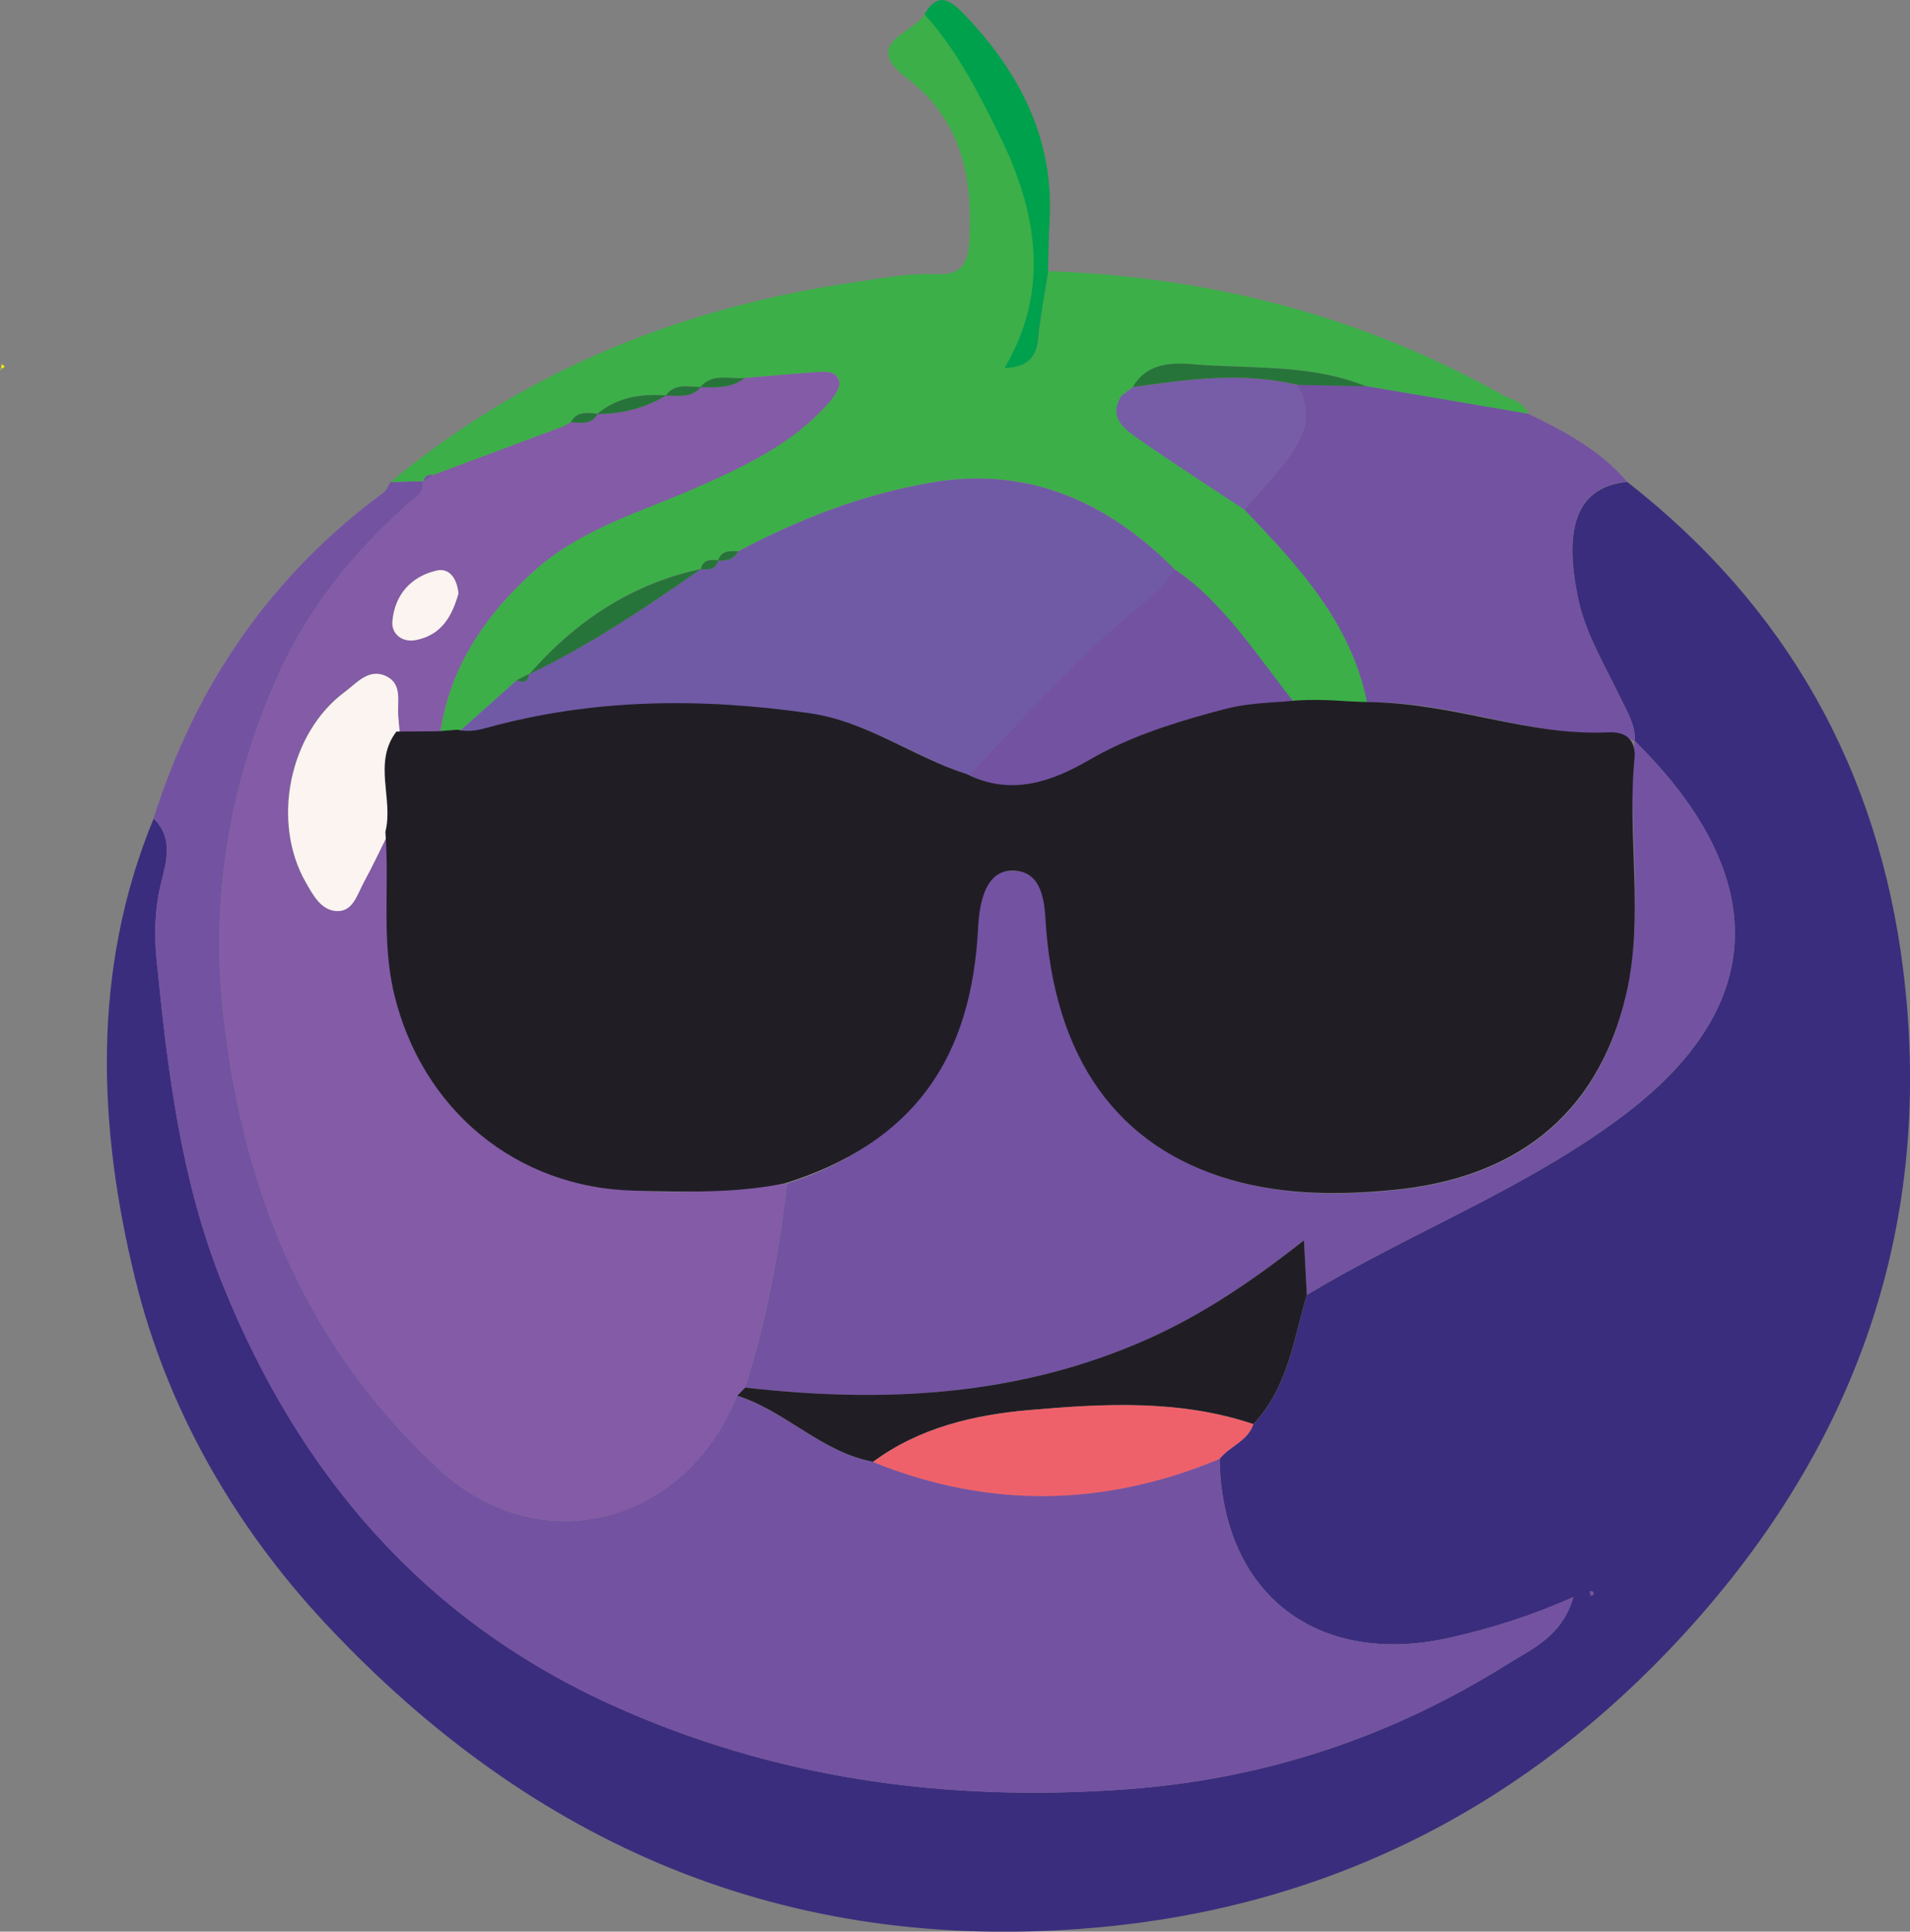 <?xml version="1.0" encoding="UTF-8"?><svg id="Layer_2" xmlns="http://www.w3.org/2000/svg" viewBox="0 0 220.8 223.23"><rect x="0" y="0" width="220.8" height="223.23" fill="#808080" stroke="none"/><defs><style>.cls-1{fill:#f3ea14;}.cls-2{fill:#00a14c;}.cls-3{fill:#ef616a;}.cls-4{fill:#fbf4f1;}.cls-5{fill:#7352a2;}.cls-6{fill:#201e24;}.cls-7{fill:#3caf49;}.cls-8{fill:#705aa6;}.cls-9{fill:#27743a;}.cls-10{fill:#3b2d7d;}.cls-11{fill:#775ca7;}.cls-12{fill:#835ba6;}</style></defs><g id="Layer_1-2"><g id="SSzlSQ"><g><path class="cls-1" d="M.1,42.78l.08-.7c.8,.45-.08,.43-.18,.63l.1,.07Z"/><path class="cls-10" d="M188.09,55.68c18.47,14.42,29.08,33.32,31.94,56.53,3.77,30.64-6.31,56.81-27.26,78.66-17.96,18.73-40.21,29.66-66.36,31.92-35.44,3.06-64.76-9.48-88.77-35.15-10.62-11.36-18.32-24.88-21.98-39.71-4.35-17.63-5.13-35.82,2.1-53.33,2.34,2.24,1.45,5.06,.86,7.46-.74,3-.8,5.98-.51,8.9,1.28,12.83,2.8,25.6,7.74,37.74,8.86,21.79,23.13,38.45,44.77,48.29,18.93,8.6,38.76,11.28,59.48,9.8,16.13-1.16,30.8-6.07,44.33-14.57,2.68-1.68,6.16-3.13,7.46-7.66-5,2.23-9.51,3.61-14.12,4.67-15.44,3.54-26.51-4.96-26.78-20.63,1.16-1.48,3.26-2.04,3.91-4.02,3.99-4.18,4.64-9.74,6.18-14.93,12.03-7.24,25.31-12.24,36.65-20.78,17.77-13.39,16.01-28.7,1.27-43.22,.06-1.92-.93-3.45-1.72-5.1-1.79-3.72-4.02-7.4-4.84-11.36-1.5-7.25-.78-12.86,5.66-13.5Zm-3.85,128.6c-.02-.11-.01-.26-.08-.31-.1-.07-.25-.06-.38-.08l.1,.53,.35-.14Z"/><path class="cls-5" d="M140.98,168.6c.27,15.67,11.34,24.17,26.78,20.63,4.62-1.06,9.12-2.44,14.12-4.67-1.3,4.53-4.79,5.98-7.46,7.66-13.53,8.5-28.2,13.41-44.33,14.57-20.71,1.49-40.55-1.2-59.48-9.8-21.64-9.83-35.91-26.49-44.77-48.29-4.94-12.15-6.46-24.91-7.74-37.74-.29-2.92-.23-5.9,.51-8.9,.6-2.41,1.48-5.23-.86-7.46,4.84-15.39,13.55-28.05,26.57-37.66,.37-.27,.55-.81,.81-1.22,1.25-.04,2.49-.07,3.74-.11,.22,1.45-.94,1.92-1.81,2.69-6.36,5.71-11.66,12.27-15.11,20.15-5.47,12.5-7.67,25.37-6.1,39.15,2.32,20.44,9.74,38.25,24.94,52.23,11.85,10.89,28.55,6.16,34.41-8.52,5.62,1.77,9.77,6.54,15.72,7.64,13.4,5.42,26.75,5.18,40.05-.35Z"/><path class="cls-7" d="M48.89,55.6c-1.25,.04-2.49,.07-3.74,.11,15.62-12.97,33.69-20.18,53.65-23.1,3.12-.46,6.2-1.07,9.36-.92,2.65,.12,3.74-.86,3.9-3.73,.41-7.5-.89-14.1-7.29-18.99-5.21-3.98,.75-5.07,2.13-7.33,3.79,4.15,6.35,9.28,8.73,14.1,4.16,8.43,5.92,17.71,.51,26.79,2.13-.1,3.66-.79,3.9-3.36,.24-2.62,.77-5.22,1.17-7.83,18.61,.63,36.16,5.15,52.45,14.27,1.09,.61,2.51,.79,3.01,2.22-6.24-1.06-12.48-2.12-18.72-3.19-5.94-2.41-12.32-2.08-18.48-2.44-2.57-.15-6.5-.95-8.49,2.53l.05-.04-1.38,1.04c-1.51,2.44,.28,3.77,1.87,4.88,4.06,2.85,8.23,5.52,12.36,8.26,6.2,6.49,12.34,13.03,14.18,22.3-3.13-.02-7.31,.61-10.3-.86-4.07-5.06-6.32-10.85-11.95-14.52-7.77-7.86-17.02-11.95-28.14-10.04-7.84,1.34-15.27,4.19-22.31,7.95-.96-.04-1.93-.12-2.34,1.06l.05-.03c-.9-.09-1.76-.12-2.04,1.02l.03-.02c-8.06,1.72-14.52,6.05-19.87,12.17v-.06l-1.42,.74c-2.17,1.94-4.34,3.88-6.5,5.81-.78,.06-1.55,.12-2.33,.18,1.13-7.57,5.18-13.45,10.69-18.48,5.52-5.06,12.65-6.98,19.27-9.92,5.44-2.42,10.83-4.98,14.88-9.57,.62-.71,1.45-1.82,1.28-2.52-.34-1.37-1.84-1.13-2.98-1.06-2.65,.17-5.3,.43-7.95,.65-1.75,.18-3.7-.63-5.14,1.06l.09-.03c-1.43,.05-3.02-.53-4.08,1.01l.07-.03c-2.91-.21-5.66,.19-8,2.15l.07-.02c-1.18-.13-2.38-.35-3.11,.97l.09-.04-.97,.53c-5.02,1.87-10.04,3.74-15.07,5.62-.6-.09-.99,.13-1.1,.76l-.05-.07Z"/><path class="cls-5" d="M158.04,81.19c-1.85-9.27-7.98-15.8-14.18-22.3,1.38-1.58,2.8-3.13,4.12-4.76,2.33-2.87,4.23-5.85,1.96-9.67,2.66,.06,5.32,.12,7.99,.17,6.24,1.06,12.48,2.12,18.72,3.19,4.22,2.02,8.32,4.22,11.44,7.84-6.45,.64-7.17,6.25-5.66,13.5,.82,3.96,3.06,7.64,4.84,11.36,.8,1.66,1.79,3.18,1.72,5.1l-.03,.05c-.74-.32-1.5-.95-2.22-.92-9.78,.48-18.96-3.84-28.7-3.57Z"/><path class="cls-2" d="M121.18,31.35c-.4,2.61-.92,5.2-1.17,7.83-.24,2.56-1.76,3.26-3.9,3.36,5.42-9.07,3.65-18.36-.51-26.79-2.38-4.82-4.94-9.95-8.73-14.1,1.58-2.71,3.06-1.61,4.64,.05,6.47,6.77,10.44,14.52,9.81,24.17-.12,1.83-.11,3.66-.16,5.49Z"/><path class="cls-5" d="M188.99,85.64c14.74,14.52,16.5,29.83-1.27,43.22-11.34,8.55-24.61,13.54-36.65,20.78-.1-1.87-.2-3.74-.33-6.29-6.02,4.72-11.71,8.57-18.06,11.4-14.96,6.66-30.58,7.42-46.54,5.61,2.46-7.68,3.93-15.56,4.84-23.56,14.83-4.69,21.05-15.65,21.92-30.37,.18-3.05,.22-5.83,4.31-5.77,3.96,.05,3.67,2.88,3.83,5.63,.96,16.09,8.35,26.37,21.45,30.12,6.2,1.77,12.58,1.76,18.81,1.14,13.21-1.32,23.39-7.97,26.69-22.65,2.18-9.69,.12-19.49,.97-29.21l.03-.05Z"/><path class="cls-6" d="M86.14,160.36c15.96,1.81,31.58,1.05,46.54-5.61,6.35-2.83,12.05-6.68,18.06-11.4,.13,2.55,.23,4.42,.33,6.29-1.54,5.19-2.2,10.75-6.18,14.93-8.5-2.86-17.29-2.37-25.94-1.62-6.32,.55-12.67,2.02-18.02,5.98-5.94-1.1-10.1-5.87-15.72-7.64,.31-.32,.62-.63,.93-.95Z"/><path class="cls-3" d="M100.93,168.95c5.35-3.96,11.69-5.43,18.02-5.98,8.65-.76,17.44-1.24,25.94,1.62-.66,1.97-2.76,2.54-3.91,4.02-13.3,5.54-26.65,5.77-40.05,.35Z"/><path class="cls-5" d="M184.24,184.28l-.35,.14-.1-.53c.13,.02,.28,.01,.38,.08,.06,.05,.05,.2,.08,.31Z"/><path class="cls-12" d="M86.14,160.36c-.31,.32-.62,.63-.93,.95-5.86,14.68-22.56,19.41-34.41,8.52-15.2-13.98-22.63-31.8-24.94-52.23-1.56-13.78,.63-26.66,6.1-39.15,3.45-7.88,8.75-14.43,15.11-20.15,.86-.78,2.02-1.24,1.81-2.69l.05,.07c.37-.25,.73-.5,1.1-.76,5.02-1.87,10.04-3.74,15.06-5.62,.32-.18,.65-.36,.97-.53l-.09,.04c1.15,.04,2.38,.35,3.11-.97l-.07,.02c2.86,0,5.53-.68,8-2.15l-.07,.03c1.44-.02,2.97,.31,4.08-1.01l-.09,.03c1.8,.04,3.6,.14,5.14-1.06,2.65-.22,5.3-.47,7.95-.65,1.14-.07,2.64-.31,2.98,1.06,.17,.7-.65,1.81-1.28,2.52-4.05,4.59-9.44,7.15-14.88,9.57-6.61,2.94-13.74,4.87-19.27,9.92-5.51,5.04-9.56,10.92-10.69,18.48-1.57,0-3.13,0-4.7,.01-.06-.66-.14-1.32-.18-1.99-.1-1.61,.47-3.59-1.37-4.48-2.02-.97-3.43,.81-4.79,1.81-6.46,4.76-8.51,15.02-4.53,21.99,.83,1.44,1.72,3.18,3.45,3.33,2.01,.18,2.5-1.88,3.26-3.29,1.02-1.87,1.92-3.8,2.87-5.71,.03,4.15-.17,8.31,.13,12.43,1.12,15.27,9.44,25.08,22.81,28.01,7.74,1.69,15.42,1.01,23.13,.08-.91,8-2.38,15.88-4.84,23.56ZM53,68.58c-.16-1.71-1.06-2.98-2.49-2.65-3.01,.67-4.91,2.84-5.15,5.92-.11,1.35,1.07,2.44,2.72,2.12,3.03-.59,4.22-2.87,4.92-5.39Z"/><path class="cls-8" d="M112,89.55c-6.19-1.97-11.43-6.07-18.18-7.04-12.58-1.81-24.95-1.7-37.21,1.69-1.17,.32-2.22,.49-3.37,.22,2.17-1.94,4.34-3.88,6.51-5.81,.77,.32,1.34,.28,1.41-.74v.06c7.04-3.4,13.5-7.73,19.89-12.17l-.03,.02c.89,.07,1.75,.11,2.04-1.02l-.05,.03c.98,.08,1.82-.12,2.34-1.06,7.04-3.76,14.47-6.61,22.31-7.95,11.13-1.91,20.37,2.18,28.15,10.05-.83,1-1.52,2.2-2.53,2.98-7.86,6.13-14.43,13.57-21.26,20.75Z"/><path class="cls-5" d="M112,89.55c6.84-7.17,13.4-14.62,21.26-20.75,1.01-.78,1.69-1.98,2.53-2.98,5.63,3.67,9.88,10.46,13.95,15.52-2.41,1.61-6.68,.31-9.49,1.08-4.96,1.36-9.69,2.88-14.16,5.48-4.36,2.54-9.03,4.21-14.09,1.64Z"/><path class="cls-11" d="M149.94,44.47c2.27,3.82,.37,6.8-1.96,9.67-1.32,1.63-2.74,3.17-4.12,4.76-4.13-2.74-8.31-5.42-12.36-8.26-1.59-1.12-3.38-2.44-1.87-4.88,.46-.35,.92-.69,1.37-1.04l-.05,.04c6.32-.91,12.63-1.79,18.99-.27Z"/><path class="cls-9" d="M81.04,65.76c-6.39,4.45-12.84,8.78-19.87,12.17,5.36-6.13,11.82-10.45,19.87-12.17Z"/><path class="cls-9" d="M149.94,44.47c-6.35-1.52-12.67-.63-18.99,.27,2-3.48,5.92-2.69,8.49-2.53,6.16,.36,12.55,.03,18.48,2.44-2.66-.06-5.32-.12-7.99-.17Z"/><path class="cls-9" d="M77.02,45.7c-2.46,1.47-5.14,2.15-8,2.15,2.33-1.95,5.08-2.36,8-2.15Z"/><path class="cls-9" d="M86.09,43.68c-1.54,1.21-3.34,1.11-5.14,1.06,1.44-1.69,3.39-.88,5.14-1.06Z"/><path class="cls-9" d="M81.04,44.72c-1.12,1.32-2.64,.99-4.08,1.01,1.06-1.54,2.65-.97,4.08-1.01Z"/><path class="cls-9" d="M69.09,47.83c-.72,1.32-1.96,1.01-3.11,.97,.72-1.32,1.93-1.1,3.11-.97Z"/><path class="cls-9" d="M85.34,63.72c-.51,.94-1.36,1.14-2.34,1.06,.4-1.18,1.38-1.11,2.34-1.06Z"/><path class="cls-9" d="M83.05,64.75c-.29,1.13-1.15,1.09-2.04,1.02,.28-1.14,1.14-1.11,2.04-1.02Z"/><path class="cls-9" d="M66.07,48.76c-.32,.18-.65,.36-.97,.53,.33-.18,.65-.36,.97-.53Z"/><path class="cls-5" d="M50.04,54.91c-.37,.25-.73,.5-1.1,.76,.11-.63,.5-.84,1.1-.76Z"/><path class="cls-9" d="M61.15,77.87c-.07,1.01-.64,1.06-1.41,.74,.47-.25,.94-.49,1.41-.74Z"/><path class="cls-9" d="M131,44.71c-.46,.35-.91,.69-1.37,1.04,.46-.35,.91-.69,1.37-1.04Z"/><path class="cls-4" d="M46.22,84.61c-2.79,3.63-.25,7.85-1.3,11.67-.95,1.9-1.85,3.84-2.87,5.71-.77,1.41-1.26,3.48-3.26,3.29-1.73-.16-2.62-1.89-3.45-3.33-3.98-6.97-1.93-17.22,4.53-21.99,1.36-1.01,2.77-2.79,4.79-1.81,1.85,.89,1.27,2.86,1.37,4.48,.04,.66,.12,1.32,.18,1.99Z"/><path class="cls-4" d="M53,68.58c-.71,2.52-1.89,4.8-4.92,5.39-1.65,.32-2.83-.77-2.72-2.12,.24-3.08,2.14-5.24,5.15-5.92,1.44-.32,2.33,.94,2.49,2.65Z"/></g><path class="cls-6" d="M148.26,81.1c4.23-.47,6.54-.03,9.68,.03,10.54,.11,18.49,3.95,28.04,3.5,2.14-.1,3.16,1.04,2.97,3.05-.88,9.05,1.14,18.18-.96,27.22-3.39,14.56-13.48,21.29-26.81,22.6-6.24,.61-12.64,.63-18.85-1.15-13.13-3.77-20.52-14.04-21.47-30.13-.16-2.75-.72-5.62-3.85-5.61-2.95,.01-3.75,3.38-3.93,6.41-.72,15.36-7.48,25.06-22.36,29.73-5.74,1.18-11.55,.98-17.35,.85-13.73-.31-24.57-9.39-27.79-22.67-1.52-6.26-.53-12.55-1.03-18.8,.97-3.8-1.48-7.98,1.28-11.59,1.58,0,3.17-.02,4.75-.03,.77-.06,1.54-.12,2.32-.18,1.15,.27,2.2,.11,3.38-.22,12.29-3.39,24.68-3.49,37.29-1.69,6.77,.97,12.01,5.09,18.22,7.05,5.07,2.54,9.76,.89,14.14-1.65,4.49-2.6,9.23-4.12,14.21-5.49,2.8-.77,3.9-.98,8.12-1.24Z"/></g></g></svg>
